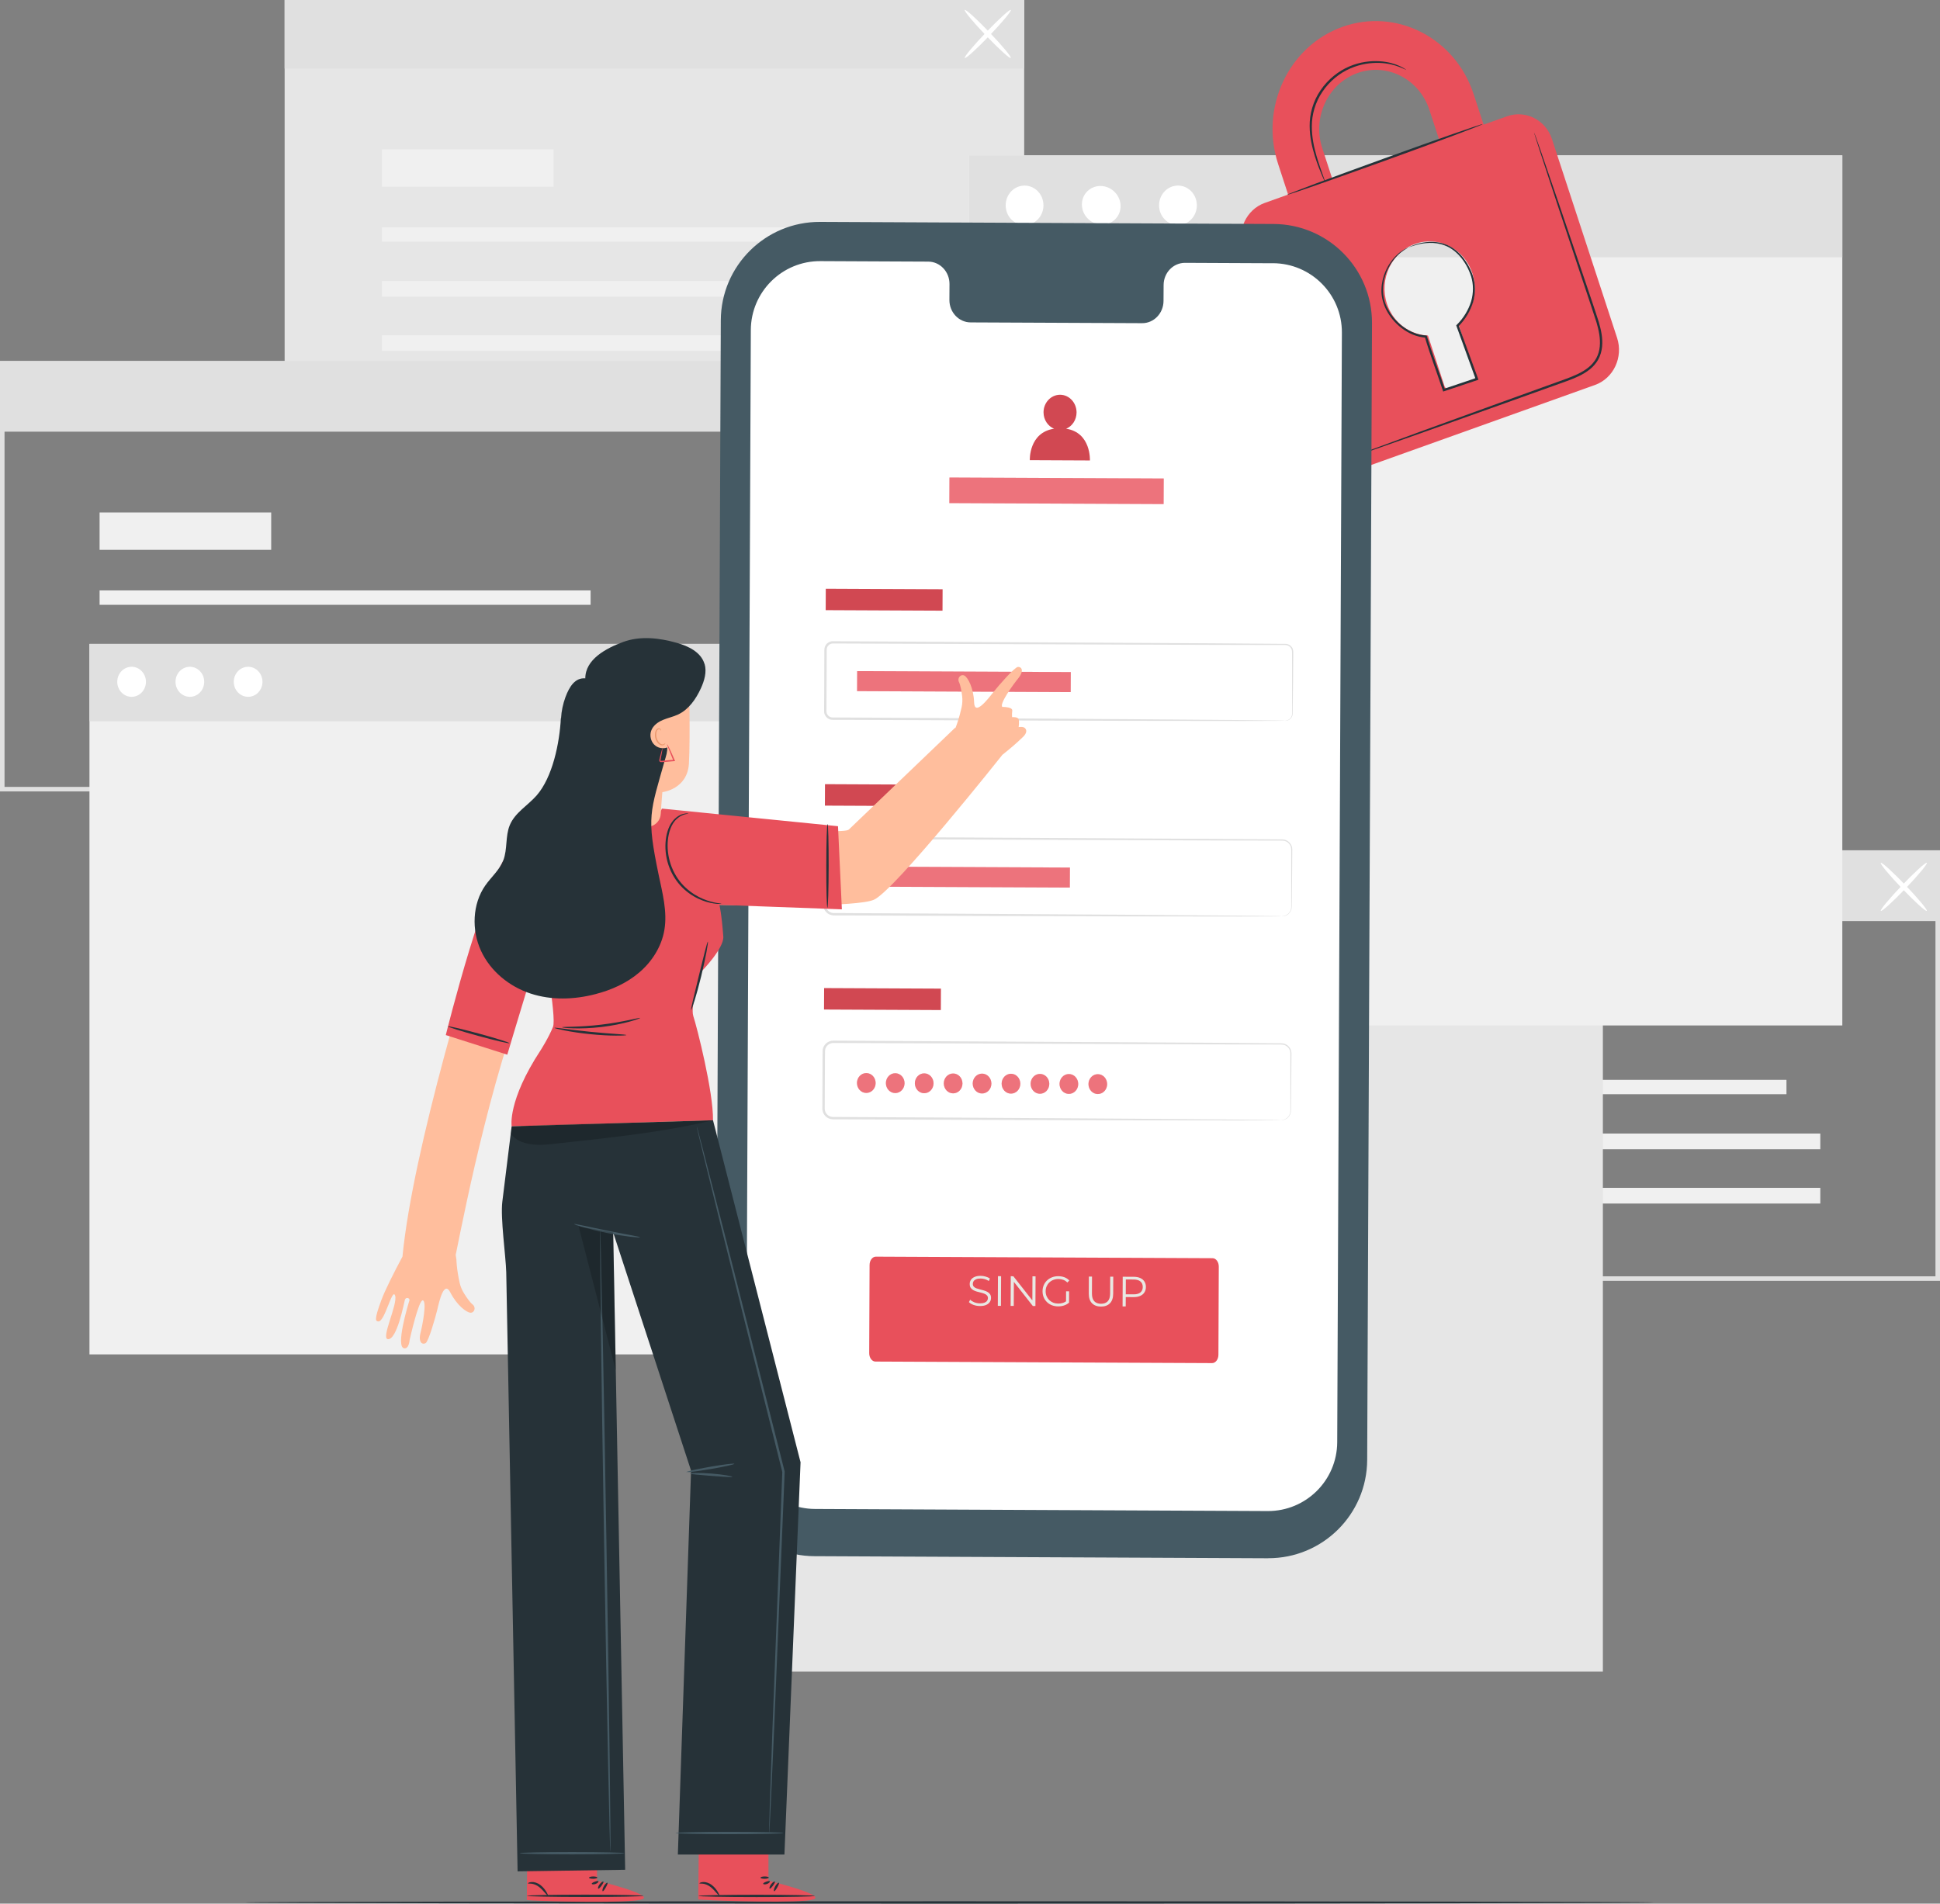 <svg width="538" height="528" viewBox="0 0 538 528" fill="none" xmlns="http://www.w3.org/2000/svg">
<rect x="0" y="0" width="538" height="528" fill="#808080" stroke="none"/>
<g clip-path="url(#clip0_102_147)">
<path d="M538 355.261H331.646V235.833H538V355.261ZM332.905 354.002H536.741V237.093H332.905V354.002Z" fill="#E0E0E0"/>
<path d="M495.422 299.507H359.25V303.499H495.422V299.507Z" fill="#F0F0F0"/>
<path d="M504.804 314.403H359.25V318.759H504.804V314.403Z" fill="#F0F0F0"/>
<path d="M504.804 329.462H359.25V333.818H504.804V329.462Z" fill="#F0F0F0"/>
<path d="M406.84 277.901H359.25V288.263H406.84V277.901Z" fill="#F0F0F0"/>
<path d="M537.37 236.463H332.275V255.476H537.37V236.463Z" fill="#E0E0E0"/>
<path d="M521.59 252.643C521.326 252.391 523.971 249.205 527.497 245.529C531.023 241.852 534.083 239.069 534.348 239.321C534.612 239.573 531.967 242.759 528.441 246.435C524.915 250.112 521.855 252.895 521.59 252.643Z" fill="white"/>
<path d="M534.335 252.643C534.07 252.895 531.01 250.112 527.484 246.435C523.958 242.759 521.313 239.573 521.578 239.321C521.842 239.069 524.902 241.852 528.429 245.529C531.955 249.205 534.599 252.391 534.335 252.643Z" fill="white"/>
<path d="M284.03 0H78.935V118.169H284.03V0Z" fill="#E6E6E6"/>
<path d="M242.094 63.044H105.922V67.036H242.094V63.044Z" fill="#F0F0F0"/>
<path d="M251.476 77.927H105.922V82.284H251.476V77.927Z" fill="#F0F0F0"/>
<path d="M251.476 92.986H105.922V97.343H251.476V92.986Z" fill="#F0F0F0"/>
<path d="M153.512 41.425H105.922V51.788H153.512V41.425Z" fill="#F0F0F0"/>
<path d="M284.03 0H78.935V19.013H284.03V0Z" fill="#E0E0E0"/>
<path d="M267.557 16.079C267.293 15.827 269.937 12.642 273.464 8.965C276.99 5.288 280.05 2.506 280.314 2.758C280.579 3.009 277.934 6.195 274.408 9.872C270.882 13.548 267.822 16.331 267.557 16.079Z" fill="white"/>
<path d="M280.302 16.079C280.037 16.331 276.977 13.548 273.451 9.872C269.925 6.195 267.28 3.009 267.545 2.758C267.809 2.506 270.869 5.288 274.395 8.965C277.922 12.642 280.566 15.827 280.302 16.079Z" fill="white"/>
<path d="M206.354 219.515H0V100.088H206.354V219.515ZM1.259 218.256H205.095V101.347H1.259V218.256Z" fill="#E0E0E0"/>
<path d="M163.789 163.761H27.617V167.753H163.789V163.761Z" fill="#F0F0F0"/>
<path d="M173.171 178.644H27.617V183.001H173.171V178.644Z" fill="#F0F0F0"/>
<path d="M173.171 193.703H27.617V198.06H173.171V193.703Z" fill="#F0F0F0"/>
<path d="M75.207 142.142H27.617V152.505H75.207V142.142Z" fill="#F0F0F0"/>
<path d="M205.725 100.717H0.63V119.73H205.725V100.717Z" fill="#E0E0E0"/>
<path d="M444.507 246.876H202.337V463.646H444.507V246.876Z" fill="#E6E6E6"/>
<path d="M214.515 178.594H24.809V375.659H214.515V178.594Z" fill="#F0F0F0"/>
<path d="M214.515 178.594H24.809V200.062H214.515V178.594Z" fill="#E0E0E0"/>
<path d="M40.475 189.107C40.475 191.412 38.686 193.275 36.495 193.275C34.304 193.275 32.516 191.412 32.516 189.107C32.516 186.803 34.304 184.94 36.495 184.94C38.686 184.94 40.475 186.803 40.475 189.107Z" fill="white"/>
<path d="M56.632 189.107C56.632 191.412 54.844 193.275 52.652 193.275C50.461 193.275 48.673 191.412 48.673 189.107C48.673 186.803 50.461 184.94 52.652 184.94C54.844 184.94 56.632 186.803 56.632 189.107Z" fill="white"/>
<path d="M72.789 189.107C72.789 191.412 71.001 193.275 68.81 193.275C66.618 193.275 64.83 191.412 64.83 189.107C64.83 186.803 66.618 184.94 68.81 184.94C71.001 184.94 72.789 186.803 72.789 189.107Z" fill="white"/>
<path d="M510.912 43.1H268.742V284.423H510.912V43.1Z" fill="#F0F0F0"/>
<path d="M510.912 43.1H268.742V71.367H510.912V43.1Z" fill="#E0E0E0"/>
<path d="M289.37 56.95C289.37 59.972 287.028 62.427 284.131 62.427C281.235 62.427 278.893 59.972 278.893 56.95C278.893 53.928 281.235 51.473 284.131 51.473C287.028 51.473 289.37 53.928 289.37 56.95Z" fill="white"/>
<path d="M309.103 53.236C311.244 55.376 311.32 58.776 309.267 60.816C307.214 62.868 303.827 62.792 301.686 60.652C299.545 58.511 299.47 55.112 301.522 53.072C303.575 51.032 306.963 51.095 309.103 53.236Z" fill="white"/>
<path d="M331.91 56.95C331.91 59.972 329.568 62.427 326.671 62.427C323.775 62.427 321.433 59.972 321.433 56.95C321.433 53.928 323.775 51.473 326.671 51.473C329.568 51.473 331.91 53.928 331.91 56.95Z" fill="white"/>
<path d="M458.599 527.673C458.599 527.849 371.151 528 263.301 528C155.452 528 67.991 527.849 67.991 527.673C67.991 527.496 155.414 527.345 263.301 527.345C371.188 527.345 458.599 527.496 458.599 527.673Z" fill="#263238"/>
<path d="M417.922 32.259L411.436 34.576L408.666 26.102C403.553 10.476 387.219 2.115 372.271 7.454C357.323 12.805 349.326 29.866 354.452 45.492L357.222 53.966L350.711 56.295C345.649 58.109 342.904 63.938 344.641 69.239L362.7 124.376C364.463 129.753 370.055 132.623 375.117 130.81L442.328 106.774C447.466 104.935 450.211 99.08 448.448 93.704L430.389 38.567C428.652 33.266 423.06 30.421 417.922 32.259ZM366.692 41.11C363.884 32.548 368.266 23.193 376.465 20.259C384.65 17.326 393.604 21.921 396.4 30.483L399.171 38.957L369.463 49.584L366.692 41.11ZM404.485 90.027L409.094 104.104C409.283 104.696 408.943 105.313 408.376 105.514L401.928 107.819C401.437 107.995 400.808 107.731 400.606 107.139L395.997 93.062C390.997 92.848 386.363 89.536 384.625 84.248C382.396 77.436 385.885 69.995 392.42 67.653C398.956 65.311 406.072 68.962 408.301 75.774C410.039 81.075 408.301 86.653 404.485 90.027Z" fill="#E8505B"/>
<path d="M411.147 34.437C411.21 34.614 399.12 39.134 384.147 44.548C369.173 49.962 356.983 54.205 356.92 54.042C356.857 53.865 368.947 49.345 383.92 43.931C398.894 38.517 411.084 34.273 411.134 34.437H411.147Z" fill="#263238"/>
<path d="M425.427 36.754C425.427 36.754 425.49 36.867 425.579 37.081C425.679 37.333 425.793 37.66 425.944 38.063C426.271 38.983 426.712 40.254 427.291 41.879C428.45 45.253 430.1 50.05 432.127 55.956C434.155 61.924 436.547 69 439.217 76.857C440.527 80.798 441.975 84.903 443.348 89.234C443.99 91.412 444.519 93.729 444.292 96.147C444.179 97.343 443.852 98.539 443.272 99.634C442.68 100.717 441.849 101.662 440.892 102.442C438.953 103.991 436.686 104.898 434.495 105.703C432.291 106.497 430.125 107.265 427.997 108.033C423.74 109.556 419.635 111.029 415.718 112.427C407.898 115.21 400.858 117.715 394.926 119.831C389.033 121.908 384.247 123.583 380.885 124.766C379.26 125.321 377.976 125.761 377.056 126.076C376.641 126.214 376.313 126.315 376.062 126.403C375.835 126.479 375.722 126.504 375.709 126.491C375.709 126.491 375.81 126.429 376.036 126.34C376.288 126.24 376.616 126.114 377.019 125.95C377.925 125.61 379.197 125.132 380.809 124.527C384.159 123.293 388.919 121.543 394.775 119.39C400.694 117.237 407.721 114.694 415.529 111.86C419.433 110.45 423.539 108.965 427.795 107.428C429.923 106.66 432.089 105.88 434.281 105.086C436.447 104.281 438.663 103.387 440.489 101.926C441.396 101.196 442.164 100.314 442.706 99.32C443.247 98.312 443.549 97.204 443.65 96.084C443.864 93.817 443.36 91.564 442.743 89.423C441.383 85.142 439.948 80.999 438.651 77.058C436.031 69.189 433.676 62.087 431.699 56.107C429.76 50.176 428.173 45.354 427.065 41.967C426.548 40.33 426.133 39.033 425.83 38.114C425.705 37.698 425.604 37.371 425.528 37.106C425.465 36.88 425.44 36.754 425.44 36.754H425.427Z" fill="#263238"/>
<path d="M389.965 19.39C389.965 19.39 389.298 19.05 388.063 18.559C386.817 18.081 384.94 17.527 382.56 17.451C380.193 17.363 377.321 17.729 374.45 18.988C371.591 20.221 368.77 22.425 366.755 25.422C364.703 28.406 363.796 31.856 363.796 34.978C363.771 38.126 364.438 40.922 365.081 43.213C365.748 45.517 366.428 47.33 366.869 48.602C367.322 49.874 367.561 50.566 367.524 50.592C367.486 50.604 367.158 49.937 366.63 48.69C366.113 47.444 365.358 45.643 364.64 43.339C363.935 41.035 363.204 38.202 363.192 34.966C363.154 31.742 364.086 28.129 366.214 25.044C368.304 21.947 371.239 19.68 374.211 18.421C377.195 17.149 380.167 16.834 382.585 16.986C385.028 17.124 386.93 17.766 388.164 18.32C388.769 18.622 389.235 18.862 389.537 19.063C389.839 19.252 389.99 19.365 389.978 19.39H389.965Z" fill="#263238"/>
<path d="M390.544 68.66C390.544 68.66 390.758 68.534 391.187 68.345C391.615 68.144 392.257 67.892 393.126 67.64C393.982 67.376 395.091 67.174 396.4 67.099C397.697 67.036 399.234 67.174 400.821 67.753C404.032 68.887 407.004 72.173 408.465 76.529C409.17 78.733 409.233 81.289 408.528 83.757C407.772 86.212 406.399 88.579 404.41 90.569L404.498 90.229C406.173 94.812 407.986 99.811 409.888 105.011L410.001 105.326L409.686 105.426C408.78 105.729 407.797 106.056 406.802 106.396C404.687 107.101 402.584 107.806 400.531 108.499L400.216 108.599L400.115 108.285C398.39 103.059 396.501 98.149 395.128 93.439L395.405 93.653C392.824 93.477 390.507 92.394 388.668 90.984C386.817 89.561 385.394 87.799 384.437 85.935C383.492 84.072 383.026 82.095 383.102 80.269C383.152 78.443 383.568 76.794 384.16 75.409C385.331 72.601 387.081 70.838 388.378 69.869C389.701 68.899 390.557 68.647 390.557 68.647C390.582 68.698 389.764 69.025 388.492 70.02C387.257 71.014 385.583 72.777 384.487 75.535C383.391 78.229 382.913 82.095 384.877 85.709C385.822 87.496 387.207 89.184 388.995 90.543C390.784 91.891 393 92.898 395.431 93.049H395.645L395.708 93.263C397.093 97.935 398.994 102.833 400.732 108.083L400.317 107.882C402.37 107.189 404.46 106.497 406.576 105.779C407.558 105.452 408.54 105.124 409.46 104.809L409.258 105.225C407.369 100.025 405.568 95.026 403.906 90.43L403.843 90.241L403.994 90.09C405.883 88.227 407.256 85.922 407.974 83.581C408.666 81.213 408.616 78.783 407.974 76.668C406.601 72.437 403.767 69.227 400.695 68.093C399.183 67.502 397.697 67.338 396.425 67.376C395.154 67.426 394.058 67.577 393.202 67.816C391.476 68.257 390.595 68.685 390.57 68.635L390.544 68.66Z" fill="#263238"/>
<path d="M351.618 432.206L225.836 431.627C210.711 431.564 198.496 419.237 198.559 404.115L199.894 88.831C199.957 73.696 212.286 61.483 227.423 61.546L353.205 62.125C368.33 62.201 380.545 74.515 380.482 89.637L379.147 404.921C379.084 420.056 366.755 432.269 351.618 432.193V432.206Z" fill="#455A64"/>
<path d="M353.029 73.017L328.636 72.903C325.361 72.891 322.704 75.648 322.692 79.06L322.666 83.48C322.654 86.892 319.984 89.662 316.722 89.637L269.183 89.423C265.908 89.41 263.276 86.628 263.289 83.203L263.314 78.783C263.327 75.371 260.695 72.576 257.42 72.563L248.844 72.525L227.499 72.425C216.895 72.374 208.269 80.936 208.218 91.526L206.921 399.268C206.871 409.857 215.422 418.482 226.025 418.532L351.556 419.111C362.159 419.162 370.786 410.612 370.836 400.01L372.133 92.269C372.184 81.679 363.633 73.054 353.029 73.004V73.017Z" fill="white"/>
<path d="M336.129 378.076L242.787 377.648C241.817 377.648 241.036 376.591 241.049 375.294L241.15 350.879C241.15 349.582 241.943 348.537 242.913 348.55L336.255 348.978C337.224 348.978 338.005 350.036 337.993 351.333L337.892 375.747C337.892 377.044 337.098 378.089 336.129 378.076Z" fill="#E8505B"/>
<path d="M271.753 362.243C271.141 362.241 270.554 362.14 269.99 361.941C269.435 361.735 269.005 361.474 268.701 361.16L269.045 360.491C269.333 360.774 269.72 361.015 270.205 361.213C270.698 361.404 271.215 361.5 271.756 361.503C272.273 361.505 272.693 361.444 273.015 361.32C273.345 361.188 273.585 361.013 273.735 360.794C273.892 360.576 273.972 360.333 273.973 360.066C273.974 359.745 273.882 359.486 273.694 359.289C273.515 359.092 273.277 358.938 272.979 358.827C272.682 358.708 272.353 358.605 271.993 358.517C271.633 358.429 271.273 358.338 270.912 358.242C270.552 358.138 270.22 358.004 269.915 357.838C269.618 357.672 269.376 357.455 269.189 357.188C269.01 356.912 268.921 356.555 268.923 356.116C268.925 355.709 269.033 355.337 269.246 355.001C269.467 354.657 269.801 354.384 270.249 354.182C270.697 353.973 271.269 353.87 271.967 353.873C272.429 353.875 272.888 353.944 273.342 354.079C273.796 354.206 274.187 354.385 274.515 354.613L274.218 355.306C273.866 355.069 273.491 354.895 273.092 354.783C272.7 354.672 272.32 354.615 271.952 354.613C271.458 354.611 271.05 354.676 270.728 354.808C270.406 354.94 270.166 355.119 270.009 355.345C269.859 355.564 269.783 355.815 269.782 356.097C269.78 356.418 269.869 356.677 270.049 356.874C270.236 357.071 270.478 357.225 270.776 357.336C271.081 357.447 271.413 357.547 271.774 357.634C272.134 357.722 272.49 357.818 272.842 357.921C273.202 358.025 273.531 358.16 273.828 358.326C274.133 358.484 274.375 358.697 274.554 358.964C274.741 359.231 274.833 359.58 274.832 360.012C274.83 360.411 274.718 360.783 274.497 361.127C274.276 361.463 273.938 361.736 273.482 361.945C273.035 362.147 272.458 362.247 271.753 362.243ZM276.717 362.195L276.755 353.965L277.625 353.969L277.587 362.199L276.717 362.195ZM280.265 362.211L280.303 353.981L281.02 353.984L286.666 361.159L286.29 361.157L286.322 354.008L287.181 354.012L287.143 362.243L286.426 362.239L280.792 355.065L281.168 355.067L281.135 362.215L280.265 362.211ZM293.439 362.342C292.812 362.339 292.232 362.234 291.7 362.028C291.176 361.814 290.719 361.518 290.329 361.14C289.946 360.762 289.646 360.318 289.429 359.807C289.22 359.297 289.117 358.74 289.119 358.136C289.122 357.533 289.23 356.977 289.444 356.468C289.666 355.96 289.974 355.518 290.367 355.144C290.761 354.769 291.221 354.481 291.747 354.28C292.281 354.071 292.862 353.968 293.489 353.97C294.116 353.973 294.687 354.074 295.204 354.272C295.728 354.471 296.174 354.77 296.54 355.172L295.997 355.722C295.653 355.376 295.274 355.127 294.86 354.976C294.445 354.825 293.998 354.749 293.52 354.747C293.011 354.744 292.54 354.828 292.108 354.999C291.684 355.162 291.311 355.399 290.988 355.711C290.673 356.015 290.425 356.375 290.242 356.789C290.068 357.196 289.98 357.646 289.978 358.14C289.975 358.626 290.06 359.077 290.23 359.494C290.409 359.91 290.654 360.275 290.966 360.59C291.286 360.897 291.657 361.138 292.08 361.313C292.51 361.479 292.976 361.564 293.478 361.566C293.948 361.568 294.391 361.499 294.807 361.36C295.231 361.221 295.62 360.984 295.974 360.648L296.465 361.309C296.072 361.652 295.612 361.913 295.086 362.09C294.56 362.261 294.011 362.344 293.439 362.342ZM295.631 361.199L295.645 358.166L296.48 358.17L296.465 361.309L295.631 361.199ZM305.316 362.396C304.265 362.391 303.44 362.085 302.839 361.479C302.238 360.873 301.94 359.978 301.946 358.794L301.967 354.079L302.837 354.083L302.816 358.763C302.812 359.735 303.028 360.453 303.465 360.917C303.902 361.382 304.52 361.616 305.319 361.62C306.127 361.623 306.751 361.395 307.192 360.934C307.633 360.474 307.856 359.758 307.86 358.786L307.881 354.106L308.728 354.11L308.706 358.825C308.701 360.008 308.395 360.901 307.789 361.501C307.19 362.102 306.366 362.4 305.316 362.396ZM311.312 362.352L311.35 354.122L314.43 354.136C315.128 354.139 315.727 354.256 316.227 354.485C316.728 354.707 317.111 355.03 317.375 355.454C317.648 355.871 317.783 356.377 317.78 356.973C317.777 357.553 317.638 358.054 317.361 358.476C317.093 358.89 316.708 359.21 316.205 359.435C315.702 359.66 315.102 359.771 314.404 359.768L311.806 359.756L312.196 359.346L312.182 362.356L311.312 362.352ZM312.196 359.417L311.81 358.992L314.384 359.003C315.207 359.007 315.831 358.834 316.256 358.483C316.689 358.124 316.907 357.62 316.91 356.969C316.913 356.311 316.7 355.8 316.27 355.438C315.848 355.075 315.226 354.892 314.403 354.888L311.828 354.877L312.218 354.467L312.196 359.417Z" fill="#E8E8E3"/>
<path d="M261.399 163.435L229.009 163.288L228.982 169.231L261.372 169.378L261.399 163.435Z" fill="#E8505B"/>
<path opacity="0.1" d="M261.399 163.435L229.009 163.288L228.982 169.231L261.372 169.378L261.399 163.435Z" fill="black"/>
<path d="M356.354 199.911C356.354 199.911 356.618 199.923 357.097 199.734C357.537 199.558 358.243 199.029 358.318 198.035C358.318 196.033 358.318 193.111 358.306 189.359C358.306 187.471 358.306 185.38 358.306 183.089C358.306 182.51 358.306 181.93 358.306 181.326C358.318 180.709 358.318 180.142 357.953 179.677C357.626 179.211 357.059 178.909 356.467 178.909C355.825 178.909 355.157 178.909 354.49 178.909C349.138 178.909 343.03 178.883 336.305 178.871C309.33 178.77 272.092 178.632 230.974 178.48C230.433 178.48 229.904 178.745 229.589 179.186C229.236 179.626 229.249 180.155 229.262 180.835C229.262 182.107 229.262 183.391 229.249 184.65C229.249 187.194 229.224 189.712 229.211 192.217C229.211 193.464 229.211 194.723 229.199 195.957C229.224 196.549 229.136 197.267 229.249 197.732C229.375 198.236 229.753 198.664 230.231 198.866C230.483 198.966 230.71 199.004 231.012 199.004H231.931L233.77 199.017C234.992 199.017 236.213 199.017 237.422 199.029C247.119 199.08 256.476 199.13 265.392 199.18C283.212 199.294 299.255 199.382 312.743 199.47C326.205 199.571 337.111 199.659 344.667 199.722C348.42 199.76 351.341 199.797 353.344 199.823C354.313 199.835 355.069 199.86 355.598 199.86C356.102 199.873 356.366 199.898 356.366 199.898C356.366 199.898 356.102 199.923 355.598 199.923C355.069 199.923 354.313 199.936 353.344 199.948C351.329 199.948 348.42 199.948 344.667 199.974C337.111 199.974 326.205 199.948 312.743 199.936C299.255 199.898 283.212 199.848 265.392 199.785C256.476 199.747 247.119 199.709 237.422 199.671C236.213 199.671 234.992 199.671 233.77 199.659H231.931H231.012C230.697 199.659 230.307 199.621 229.979 199.47C229.325 199.193 228.796 198.601 228.619 197.909C228.519 197.556 228.544 197.191 228.544 196.901V195.97C228.544 194.723 228.556 193.477 228.569 192.23C228.569 189.724 228.594 187.206 228.594 184.663C228.594 183.391 228.594 182.119 228.607 180.848C228.607 180.52 228.594 180.231 228.645 179.84C228.695 179.475 228.846 179.123 229.06 178.82C229.488 178.216 230.231 177.838 230.974 177.851C272.092 178.078 309.33 178.279 336.305 178.43C343.042 178.48 349.138 178.518 354.502 178.569C355.17 178.569 355.825 178.569 356.48 178.581C357.185 178.581 357.852 178.946 358.243 179.5C358.671 180.042 358.671 180.785 358.646 181.351C358.646 181.943 358.646 182.535 358.633 183.101C358.608 185.393 358.595 187.483 358.583 189.372C358.532 193.124 358.494 196.045 358.482 198.06C358.369 199.105 357.613 199.646 357.16 199.81C356.668 199.986 356.391 199.923 356.391 199.923L356.354 199.911Z" fill="#E0E0E0"/>
<path d="M296.946 186.411L237.708 186.142L237.683 191.695L296.921 191.964L296.946 186.411Z" fill="#E8505B"/>
<path opacity="0.2" d="M296.946 186.411L237.708 186.142L237.683 191.695L296.921 191.964L296.946 186.411Z" fill="white"/>
<path d="M261.178 217.651L228.788 217.504L228.761 223.447L261.151 223.594L261.178 217.651Z" fill="#E8505B"/>
<path opacity="0.1" d="M261.178 217.651L228.788 217.504L228.761 223.447L261.151 223.594L261.178 217.651Z" fill="black"/>
<path d="M355.522 254.129C355.522 254.129 355.786 254.129 356.265 253.99C356.718 253.839 357.461 253.461 357.864 252.567C358.078 252.127 358.104 251.585 358.078 250.968C358.078 250.351 358.078 249.684 358.078 248.966C358.078 247.518 358.078 245.843 358.078 243.98C358.078 242.104 358.078 240.014 358.078 237.735V235.985C358.104 235.38 358.028 234.826 357.713 234.323C357.411 233.831 356.92 233.441 356.34 233.265C355.774 233.089 355.106 233.189 354.439 233.152C349.099 233.152 343.029 233.126 336.304 233.114C309.418 233.013 272.318 232.875 231.339 232.723C230.206 232.698 229.148 233.63 229.034 234.751C228.997 235.947 229.009 237.269 228.997 238.515C228.997 241.046 228.971 243.564 228.959 246.058C228.959 247.304 228.959 248.551 228.946 249.785C228.971 250.402 228.883 251.044 229.022 251.547C229.16 252.064 229.5 252.529 229.941 252.844C230.407 253.159 230.898 253.272 231.503 253.247H233.329C234.55 253.26 235.759 253.272 236.968 253.272C246.627 253.323 255.959 253.373 264.837 253.423C282.594 253.537 298.587 253.625 312.024 253.713C325.436 253.814 336.304 253.902 343.835 253.965C347.575 254.015 350.485 254.04 352.487 254.066C353.457 254.091 354.2 254.103 354.741 254.103C355.245 254.116 355.509 254.141 355.509 254.141C355.509 254.141 355.245 254.166 354.741 254.166C354.212 254.166 353.469 254.179 352.487 254.191C350.485 254.191 347.575 254.191 343.835 254.217C336.304 254.217 325.436 254.191 312.024 254.179C298.587 254.141 282.594 254.091 264.837 254.028C255.959 253.99 246.627 253.952 236.968 253.914C235.759 253.914 234.55 253.914 233.329 253.902H231.503C230.886 253.927 230.13 253.776 229.576 253.386C229.009 252.995 228.581 252.404 228.392 251.736C228.203 251.031 228.317 250.414 228.291 249.81C228.291 248.576 228.291 247.329 228.304 246.083C228.304 243.59 228.329 241.071 228.329 238.541C228.342 237.256 228.329 236.048 228.367 234.7C228.505 233.252 229.853 232.056 231.326 232.094C272.305 232.321 309.405 232.522 336.292 232.673C343.004 232.723 349.074 232.761 354.414 232.812C355.069 232.849 355.736 232.736 356.416 232.95C357.071 233.152 357.625 233.605 357.965 234.171C358.33 234.725 358.406 235.431 358.368 236.01C358.368 236.602 358.368 237.193 358.355 237.76C358.33 240.039 358.318 242.129 358.305 244.005C358.28 245.881 358.267 247.543 358.255 248.991C358.255 249.709 358.242 250.376 358.229 250.993C358.229 251.598 358.204 252.189 357.965 252.643C357.524 253.574 356.743 253.952 356.265 254.078C355.761 254.204 355.497 254.154 355.497 254.154L355.522 254.129Z" fill="#E0E0E0"/>
<path d="M260.934 274.209L228.544 274.062L228.517 280.005L260.907 280.152L260.934 274.209Z" fill="#E8505B"/>
<path opacity="0.1" d="M260.934 274.209L228.544 274.062L228.517 280.005L260.907 280.152L260.934 274.209Z" fill="black"/>
<path d="M355.283 310.688C355.283 310.688 355.547 310.688 356.026 310.55C356.479 310.399 357.222 310.021 357.625 309.127C357.839 308.686 357.864 308.145 357.839 307.528C357.839 306.911 357.839 306.244 357.839 305.526C357.839 304.078 357.839 302.403 357.839 300.54C357.839 298.664 357.839 296.573 357.839 294.294C357.839 293.728 357.839 293.136 357.839 292.544C357.864 291.94 357.789 291.386 357.474 290.882C357.172 290.391 356.681 290.001 356.101 289.825C355.535 289.648 354.867 289.749 354.2 289.711C348.86 289.711 342.79 289.686 336.078 289.673C309.191 289.573 272.091 289.434 231.112 289.283C229.979 289.258 228.921 290.177 228.808 291.31C228.77 292.507 228.783 293.829 228.77 295.075C228.77 297.606 228.745 300.124 228.732 302.617C228.732 303.864 228.732 305.11 228.72 306.344C228.745 306.961 228.657 307.603 228.795 308.107C228.934 308.623 229.274 309.089 229.715 309.404C230.181 309.719 230.672 309.832 231.276 309.807H233.102C234.324 309.819 235.533 309.832 236.742 309.832C246.401 309.882 255.732 309.933 264.611 309.983C282.367 310.096 298.361 310.185 311.798 310.273C325.21 310.373 336.078 310.462 343.609 310.525C347.349 310.575 350.258 310.6 352.26 310.625C353.23 310.638 353.986 310.663 354.515 310.663C355.018 310.676 355.283 310.701 355.283 310.701C355.283 310.701 355.018 310.726 354.515 310.726C353.986 310.726 353.243 310.726 352.26 310.751C350.258 310.751 347.349 310.751 343.609 310.776C336.078 310.776 325.21 310.751 311.798 310.739C298.361 310.701 282.367 310.65 264.611 310.587C255.732 310.55 246.401 310.512 236.742 310.474C235.533 310.474 234.324 310.474 233.102 310.462H231.276C230.659 310.487 229.903 310.336 229.349 309.945C228.783 309.555 228.354 308.963 228.166 308.296C227.977 307.591 228.09 306.974 228.065 306.357C228.065 305.123 228.065 303.876 228.077 302.63C228.077 300.137 228.103 297.619 228.103 295.088C228.115 293.803 228.103 292.595 228.14 291.247C228.279 289.799 229.626 288.603 231.1 288.641C272.079 288.868 309.178 289.069 336.065 289.22C342.778 289.271 348.848 289.308 354.187 289.359C354.842 289.396 355.509 289.283 356.189 289.497C356.844 289.699 357.398 290.152 357.738 290.719C358.104 291.273 358.179 291.978 358.141 292.557C358.141 293.149 358.141 293.74 358.129 294.307C358.104 296.586 358.091 298.676 358.078 300.552C358.053 302.428 358.041 304.09 358.028 305.538C358.028 306.256 358.015 306.923 358.003 307.54C358.003 308.145 357.978 308.737 357.738 309.19C357.298 310.122 356.517 310.499 356.038 310.625C355.535 310.751 355.27 310.701 355.27 310.701L355.283 310.688Z" fill="#E0E0E0"/>
<path d="M296.712 240.627L237.474 240.358L237.448 245.911L296.687 246.18L296.712 240.627Z" fill="#E8505B"/>
<path opacity="0.2" d="M296.712 240.627L237.474 240.358L237.448 245.911L296.687 246.18L296.712 240.627Z" fill="white"/>
<path d="M242.837 300.401C242.837 301.925 241.666 303.159 240.23 303.146C238.794 303.146 237.648 301.9 237.648 300.376C237.648 298.853 238.82 297.619 240.255 297.631C241.691 297.631 242.837 298.878 242.837 300.401Z" fill="#E8505B"/>
<path d="M250.858 300.439C250.858 301.963 249.687 303.197 248.252 303.184C246.816 303.171 245.67 301.937 245.67 300.414C245.67 298.89 246.841 297.656 248.277 297.669C249.712 297.669 250.858 298.916 250.858 300.439Z" fill="#E8505B"/>
<path d="M258.894 300.477C258.894 302 257.722 303.234 256.287 303.222C254.851 303.222 253.705 301.975 253.705 300.452C253.705 298.928 254.876 297.694 256.312 297.707C257.748 297.707 258.894 298.953 258.894 300.477Z" fill="#E8505B"/>
<path d="M266.915 300.515C266.915 302.038 265.744 303.272 264.308 303.259C262.873 303.259 261.727 302.013 261.727 300.489C261.727 298.966 262.898 297.732 264.333 297.744C265.769 297.744 266.915 298.991 266.915 300.515Z" fill="#E8505B"/>
<path d="M274.937 300.552C274.937 302.076 273.766 303.31 272.331 303.297C270.895 303.297 269.749 302.051 269.749 300.527C269.749 299.004 270.92 297.77 272.356 297.782C273.791 297.782 274.937 299.029 274.937 300.552Z" fill="#E8505B"/>
<path d="M282.959 300.59C282.959 302.114 281.788 303.348 280.352 303.335C278.916 303.335 277.771 302.089 277.771 300.565C277.771 299.042 278.942 297.808 280.377 297.82C281.813 297.82 282.959 299.067 282.959 300.59Z" fill="#E8505B"/>
<path d="M290.994 300.628C290.994 302.151 289.823 303.385 288.387 303.373C286.952 303.373 285.806 302.126 285.806 300.603C285.806 299.079 286.977 297.845 288.412 297.858C289.848 297.858 290.994 299.104 290.994 300.628Z" fill="#E8505B"/>
<path d="M299.016 300.666C299.016 302.189 297.844 303.423 296.409 303.411C294.973 303.411 293.827 302.164 293.827 300.64C293.827 299.117 294.998 297.883 296.434 297.896C297.87 297.896 299.016 299.142 299.016 300.666Z" fill="#E8505B"/>
<path d="M307.038 300.704C307.038 302.227 305.867 303.461 304.431 303.448C302.996 303.448 301.85 302.202 301.85 300.678C301.85 299.155 303.021 297.921 304.456 297.933C305.892 297.933 307.038 299.18 307.038 300.704Z" fill="#E8505B"/>
<g opacity="0.2">
<path d="M242.837 300.401C242.837 301.925 241.666 303.159 240.23 303.146C238.794 303.146 237.648 301.9 237.648 300.376C237.648 298.853 238.82 297.619 240.255 297.631C241.691 297.631 242.837 298.878 242.837 300.401Z" fill="white"/>
<path d="M250.858 300.439C250.858 301.963 249.687 303.197 248.252 303.184C246.816 303.171 245.67 301.937 245.67 300.414C245.67 298.89 246.841 297.656 248.277 297.669C249.712 297.669 250.858 298.916 250.858 300.439Z" fill="white"/>
<path d="M258.894 300.477C258.894 302 257.722 303.234 256.287 303.222C254.851 303.222 253.705 301.975 253.705 300.452C253.705 298.928 254.876 297.694 256.312 297.707C257.748 297.707 258.894 298.953 258.894 300.477Z" fill="white"/>
<path d="M266.915 300.515C266.915 302.038 265.744 303.272 264.308 303.259C262.873 303.259 261.727 302.013 261.727 300.489C261.727 298.966 262.898 297.732 264.333 297.744C265.769 297.744 266.915 298.991 266.915 300.515Z" fill="white"/>
<path d="M274.937 300.552C274.937 302.076 273.766 303.31 272.331 303.297C270.895 303.297 269.749 302.051 269.749 300.527C269.749 299.004 270.92 297.77 272.356 297.782C273.791 297.782 274.937 299.029 274.937 300.552Z" fill="white"/>
<path d="M282.959 300.59C282.959 302.114 281.788 303.348 280.352 303.335C278.916 303.335 277.771 302.089 277.771 300.565C277.771 299.042 278.942 297.808 280.377 297.82C281.813 297.82 282.959 299.067 282.959 300.59Z" fill="white"/>
<path d="M290.994 300.628C290.994 302.151 289.823 303.385 288.387 303.373C286.952 303.373 285.806 302.126 285.806 300.603C285.806 299.079 286.977 297.845 288.412 297.858C289.848 297.858 290.994 299.104 290.994 300.628Z" fill="white"/>
<path d="M299.016 300.666C299.016 302.189 297.844 303.423 296.409 303.411C294.973 303.411 293.827 302.164 293.827 300.64C293.827 299.117 294.998 297.883 296.434 297.896C297.87 297.896 299.016 299.142 299.016 300.666Z" fill="white"/>
<path d="M307.038 300.704C307.038 302.227 305.867 303.461 304.431 303.448C302.996 303.448 301.85 302.202 301.85 300.678C301.85 299.155 303.021 297.921 304.456 297.933C305.892 297.933 307.038 299.18 307.038 300.704Z" fill="white"/>
</g>
<path d="M295.641 118.924C297.341 118.219 298.537 116.469 298.55 114.404C298.55 111.709 296.522 109.506 293.991 109.493C291.46 109.493 289.407 111.659 289.394 114.353C289.394 116.431 290.603 118.194 292.316 118.911C285.264 119.969 285.591 127.637 285.591 127.637L302.252 127.713C302.252 127.713 302.63 119.969 295.641 118.911V118.924Z" fill="#E8505B"/>
<path opacity="0.1" d="M295.641 118.924C297.341 118.219 298.537 116.469 298.55 114.404C298.55 111.709 296.522 109.506 293.991 109.493C291.46 109.493 289.407 111.659 289.394 114.353C289.394 116.431 290.603 118.194 292.316 118.911C285.264 119.969 285.591 127.637 285.591 127.637L302.252 127.713C302.252 127.713 302.63 119.969 295.641 118.911V118.924Z" fill="black"/>
<path d="M322.728 132.714L263.301 132.444L263.269 139.545L322.696 139.815L322.728 132.714Z" fill="#E8505B"/>
<path opacity="0.2" d="M322.728 132.714L263.301 132.444L263.269 139.545L322.696 139.815L322.728 132.714Z" fill="white"/>
<path d="M165.564 521.642V510.863L146.258 510.738L146.095 527.005L147.291 527.094C152.618 527.433 174.392 527.937 177.956 526.829C181.935 525.595 165.551 521.629 165.551 521.629L165.564 521.642Z" fill="#E8505B"/>
<path d="M178.421 525.834C178.421 526.011 171.205 526.162 162.289 526.162C153.373 526.162 146.157 526.011 146.157 525.834C146.157 525.658 153.373 525.507 162.289 525.507C171.205 525.507 178.421 525.658 178.421 525.834Z" fill="#263238"/>
<path d="M165.904 523.832C165.74 523.744 165.879 523.178 166.294 522.624C166.71 522.057 167.214 521.767 167.34 521.893C167.466 522.019 167.201 522.498 166.823 523.014C166.445 523.53 166.068 523.921 165.904 523.845V523.832Z" fill="#263238"/>
<path d="M167.138 524.55C166.974 524.487 167.063 523.845 167.44 523.178C167.818 522.498 168.322 522.095 168.46 522.208C168.599 522.322 168.36 522.876 168.007 523.493C167.654 524.122 167.314 524.613 167.138 524.538V524.55Z" fill="#263238"/>
<path d="M151.976 525.784C151.901 525.834 151.611 525.557 151.195 525.079C150.78 524.613 150.226 523.946 149.508 523.379C148.79 522.825 147.997 522.536 147.417 522.473C146.825 522.397 146.448 522.473 146.41 522.385C146.372 522.309 146.737 522.045 147.43 522.007C148.11 521.956 149.08 522.221 149.898 522.863C150.717 523.493 151.233 524.261 151.561 524.802C151.888 525.356 152.039 525.734 151.964 525.784H151.976Z" fill="#263238"/>
<path d="M165.967 521.805C166.067 521.956 165.727 522.334 165.173 522.536C164.619 522.737 164.128 522.674 164.103 522.485C164.078 522.309 164.468 522.095 164.946 521.919C165.425 521.742 165.866 521.654 165.967 521.805Z" fill="#263238"/>
<path d="M165.652 520.773C165.665 520.949 165.161 521.113 164.506 521.113C163.852 521.113 163.335 520.987 163.348 520.798C163.348 520.622 163.877 520.458 164.494 520.458C165.111 520.458 165.64 520.584 165.652 520.773Z" fill="#263238"/>
<path d="M213.104 521.642V510.863L193.798 510.738L193.635 526.842L194.831 526.93C200.158 527.27 221.932 527.937 225.496 526.842C229.475 525.608 213.091 521.642 213.091 521.642H213.104Z" fill="#E8505B"/>
<path d="M225.961 525.86C225.961 526.036 218.745 526.187 209.829 526.187C200.913 526.187 193.697 526.036 193.697 525.86C193.697 525.683 200.913 525.532 209.829 525.532C218.745 525.532 225.961 525.683 225.961 525.86Z" fill="#263238"/>
<path d="M213.444 523.832C213.28 523.744 213.419 523.178 213.834 522.624C214.25 522.057 214.754 521.767 214.88 521.893C215.006 522.019 214.741 522.498 214.363 523.014C213.985 523.53 213.608 523.921 213.444 523.845V523.832Z" fill="#263238"/>
<path d="M214.678 524.55C214.514 524.487 214.603 523.845 214.98 523.178C215.358 522.498 215.862 522.095 216 522.208C216.139 522.322 215.9 522.876 215.547 523.493C215.194 524.122 214.842 524.613 214.678 524.538V524.55Z" fill="#263238"/>
<path d="M199.516 525.784C199.441 525.834 199.151 525.557 198.735 525.079C198.32 524.613 197.766 523.946 197.048 523.379C196.33 522.825 195.537 522.536 194.957 522.473C194.366 522.397 193.988 522.473 193.95 522.385C193.912 522.309 194.277 522.045 194.97 522.007C195.65 521.956 196.62 522.221 197.438 522.863C198.257 523.493 198.773 524.261 199.101 524.802C199.428 525.356 199.579 525.734 199.504 525.784H199.516Z" fill="#263238"/>
<path d="M213.508 521.805C213.596 521.956 213.268 522.334 212.714 522.536C212.16 522.737 211.669 522.674 211.644 522.485C211.619 522.309 212.009 522.095 212.487 521.919C212.966 521.742 213.407 521.654 213.508 521.805Z" fill="#263238"/>
<path d="M213.205 520.773C213.218 520.949 212.714 521.113 212.059 521.113C211.404 521.113 210.888 520.987 210.901 520.798C210.913 520.622 211.43 520.458 212.047 520.458C212.664 520.458 213.193 520.584 213.205 520.773Z" fill="#263238"/>
<path d="M284.231 201.95C283.728 201.434 282.493 201.673 282.493 201.673C282.493 201.673 282.707 200.2 282.493 199.495C282.267 198.778 280.68 198.916 280.68 198.916C280.68 198.916 280.579 198.236 280.718 197.128C280.756 196.851 280.604 196.65 280.353 196.498C279.597 196.045 277.985 196.07 277.985 196.07C277.015 195.378 280.944 189.876 282.405 188.113C283.841 186.375 283.602 184.978 282.304 184.978C281.423 184.978 276.826 190.266 275.429 192.041C274.031 193.817 270.265 198.752 270.139 194.811C270.013 190.87 268.427 187.886 267.444 187.382C266.449 186.879 265.392 188.062 265.933 189.158C266.374 190.039 266.651 191.752 266.815 193.036C266.941 194.094 266.903 195.176 266.664 196.221C266.009 199.168 265.303 201.094 264.963 201.913L264.863 201.862C264.863 201.862 237.371 228.216 235.394 230.092C233.606 231.779 197.891 228.09 190.738 227.334C188.786 227.12 185.89 226.717 183.371 226.831C180.273 226.969 179.719 227.41 176.609 227.448C167.101 227.574 159.167 228.505 153.273 229.5C146.145 230.709 140.289 235.783 138.086 242.67C130.87 265.209 114.523 318.558 111.614 348.525C109.322 352.831 106.753 357.868 105.721 360.701C103.693 366.215 104.184 366.392 104.864 366.518C106.69 366.858 108.793 356.961 109.574 359.353C110.355 361.746 105.607 371.151 107.534 371.428C110.053 371.793 112.055 361.393 112.282 360.524C112.509 359.681 113.78 359.97 113.529 360.738C113.163 361.846 109.625 373.594 112.08 373.972C113.44 374.186 113.592 371.693 113.592 371.693C113.592 371.693 116.098 360.461 117.256 360.675C118.427 360.889 117.181 367.538 116.601 369.754C116.035 371.945 116.841 373.103 118.012 372.549C118.818 372.171 120.745 365.447 121.273 363.244C121.79 361.04 123.125 354.984 124.9 358.497C126.676 362.01 129.371 364.05 130.479 364.1C131.587 364.138 132.053 362.614 131.096 361.846C130.315 361.229 129.346 359.807 128.666 358.699C128.099 357.792 127.683 356.797 127.457 355.752C126.575 351.723 126.575 349.381 126.575 349.381L126.374 348.084C129.195 334.121 137.317 293.136 149.004 266.959L153.815 276.856L155.905 284.184L143.085 315.838L197.753 315.12L189.605 283.718L199.503 250.981C210.22 251.22 237.749 251.623 242.371 249.545C248.139 246.964 277.985 209.354 277.985 209.354C280 207.755 282.053 206.017 283.564 204.519C283.564 204.519 285.339 203.084 284.244 201.95H284.231Z" fill="#FFBE9D"/>
<path d="M140.679 292.532C142.266 287.117 150.414 260.349 150.414 260.349C150.414 260.349 154.419 282.169 153.361 284.801C152.152 287.835 149.923 291.298 149.923 291.298C140.679 305.375 141.888 312.413 141.888 312.413L197.727 310.713C197.866 302.907 193.244 284.75 192.274 281.854C191.305 278.958 194.516 269.465 194.516 269.465C194.516 269.465 200.825 263.056 200.586 259.757C200.095 253.109 199.49 250.968 199.49 250.968L233.467 252.215L232.397 229.16L183.56 224.275C181.872 229.085 166.483 226.73 166.483 226.73C149.872 227.271 148.878 230.331 141.951 235.695C135.025 241.059 123.628 287.092 123.628 287.092L140.679 292.532Z" fill="#E8505B"/>
<path d="M173.699 287.092C173.699 287.18 172.578 287.256 170.752 287.243C168.939 287.243 166.42 287.117 163.662 286.84C160.904 286.563 158.411 286.173 156.635 285.82C154.847 285.468 153.764 285.178 153.776 285.09C153.789 285.002 154.91 285.128 156.711 285.367C158.512 285.594 160.98 285.909 163.725 286.186C166.471 286.463 168.964 286.651 170.765 286.777C172.566 286.903 173.687 286.991 173.687 287.092H173.699Z" fill="#263238"/>
<path d="M177.528 282.345C177.553 282.421 176.394 282.862 174.48 283.39C172.566 283.907 169.871 284.486 166.849 284.851C163.826 285.203 161.068 285.279 159.091 285.229C157.101 285.178 155.88 285.015 155.88 284.926C155.88 284.826 157.114 284.826 159.091 284.763C161.068 284.7 163.788 284.561 166.773 284.196C169.758 283.844 172.44 283.34 174.379 282.937C176.319 282.534 177.503 282.257 177.54 282.345H177.528Z" fill="#263238"/>
<path d="M196.304 261.167C196.392 261.18 196.254 262.275 195.926 264.013C195.599 265.75 195.095 268.143 194.453 270.774C193.811 273.406 193.156 275.76 192.64 277.447C192.123 279.147 191.745 280.167 191.657 280.155C191.569 280.129 191.783 279.059 192.186 277.334C192.665 275.37 193.206 273.116 193.811 270.623C194.428 268.13 194.982 265.889 195.473 263.924C195.914 262.212 196.216 261.154 196.304 261.18V261.167Z" fill="#263238"/>
<path d="M141.271 289.333C141.22 289.51 137.367 288.616 132.67 287.331C127.96 286.047 124.194 284.863 124.245 284.687C124.295 284.511 128.149 285.417 132.846 286.689C137.543 287.974 141.321 289.157 141.271 289.333Z" fill="#263238"/>
<path d="M200.095 250.678C200.095 250.678 199.579 250.767 198.647 250.678C197.727 250.578 196.367 250.364 194.806 249.759C193.244 249.168 191.456 248.198 189.794 246.712C188.131 245.239 186.645 243.199 185.701 240.807C184.744 238.415 184.416 235.922 184.567 233.706C184.719 231.489 185.298 229.487 186.293 228.09C187.275 226.667 188.572 225.987 189.479 225.748C189.932 225.622 190.31 225.597 190.549 225.609C190.801 225.609 190.927 225.647 190.927 225.66C190.927 225.723 190.411 225.697 189.554 225.987C188.723 226.289 187.539 226.994 186.671 228.354C184.958 231.049 184.479 235.972 186.305 240.568C187.225 242.872 188.623 244.824 190.197 246.259C191.771 247.707 193.471 248.702 194.97 249.331C197.992 250.59 200.108 250.54 200.082 250.691L200.095 250.678Z" fill="#263238"/>
<path d="M229.45 251.761C229.273 251.761 229.135 246.561 229.147 240.165C229.147 233.756 229.311 228.556 229.5 228.556C229.676 228.556 229.815 233.756 229.802 240.165C229.79 246.574 229.638 251.761 229.45 251.761Z" fill="#263238"/>
<path d="M183.258 225.698C183.397 222.89 183.686 219.717 183.686 219.717C183.686 219.717 190.638 218.949 191.053 211.772C191.469 204.595 191.053 188.037 191.053 188.037L178.397 181.591L164.469 192.57L166.584 228.455L179.392 229.274C181.407 229.399 183.145 227.788 183.245 225.685L183.258 225.698Z" fill="#FFBE9D"/>
<path d="M184.505 206.08C184.505 206.08 184.53 206.219 184.391 206.395C184.265 206.559 183.988 206.76 183.598 206.748C182.792 206.71 182.011 205.816 181.734 204.733C181.596 204.179 181.596 203.625 181.696 203.134C181.785 202.656 182.062 202.177 182.452 202.051C182.641 201.976 182.842 201.988 182.981 202.051C183.132 202.127 183.22 202.24 183.271 202.341C183.359 202.555 183.296 202.681 183.271 202.668C183.245 202.668 183.245 202.555 183.145 202.416C183.044 202.278 182.805 202.152 182.553 202.291C182.288 202.416 182.099 202.756 182.036 203.185C181.961 203.613 181.961 204.116 182.099 204.607C182.351 205.577 183.031 206.383 183.623 206.458C183.925 206.496 184.165 206.383 184.303 206.269C184.442 206.156 184.492 206.055 184.517 206.068L184.505 206.08Z" fill="#EB996E"/>
<path d="M195.373 184.159C194.403 180.86 190.89 179.211 187.691 178.304C182.817 176.919 177.541 176.315 172.793 178.065C168.033 179.815 162.315 182.9 162.315 188.151C159.507 187.924 157.908 190.379 156.787 193.426C156.132 195.227 155.691 197.229 155.591 199.218H155.54C155.175 206.08 153.261 215.562 148.803 220.648C146.334 223.456 142.796 225.395 141.36 228.896C140.113 231.943 140.756 235.531 139.584 238.604C138.539 241.311 136.235 243.237 134.585 245.592C130.983 250.729 130.744 257.981 133.388 263.71C136.033 269.439 141.272 273.632 147.09 275.559C152.908 277.485 159.255 277.271 165.174 275.722C169.544 274.589 173.801 272.701 177.289 269.716C180.777 266.745 183.447 262.602 184.24 257.981C185.122 252.832 183.686 247.619 182.628 242.507C179.279 226.34 180.236 225.509 184.467 210.513C184.568 210.248 184.618 209.971 184.694 209.707C184.744 209.505 184.807 209.316 184.857 209.115C184.971 208.523 185.059 207.931 185.059 207.314C183.837 207.793 182.351 207.478 181.419 206.521C180.475 205.577 180.135 204.041 180.563 202.756C181.054 201.271 182.414 200.288 183.812 199.697C185.21 199.105 186.709 198.815 188.081 198.161C190.99 196.776 193.005 193.905 194.378 190.895C195.335 188.793 196.053 186.375 195.398 184.147L195.373 184.159Z" fill="#263238"/>
<path d="M185.008 206.395C185.008 206.395 185.298 206.849 185.676 207.642C186.054 208.435 186.557 209.556 187.111 210.853L187.212 211.092L186.948 211.117C186.532 211.155 186.104 211.193 185.663 211.23C184.782 211.293 184.051 211.394 183.195 211.381C183.056 211.356 182.905 211.23 182.868 211.092C182.817 210.953 182.83 210.84 182.842 210.739C182.88 210.538 182.918 210.399 182.956 210.223L183.182 209.329C183.459 208.246 183.661 207.579 183.711 207.591C183.762 207.591 183.661 208.297 183.447 209.392L183.27 210.299C183.208 210.601 183.094 211.054 183.27 211.029C183.9 211.004 184.794 210.903 185.625 210.84C186.066 210.802 186.482 210.777 186.91 210.739L186.746 211.004C186.205 209.707 185.751 208.561 185.437 207.743C185.122 206.924 184.958 206.42 185.008 206.395Z" fill="#E8505B"/>
<path d="M141.889 312.413L197.728 310.713L222.008 405.576L217.537 514.389H187.981L191.645 407.892L170.048 341.851L173.372 518.607L143.539 519.048L140.391 352.907C140.265 348.286 138.741 337.873 139.307 333.289L141.889 312.413Z" fill="#263238"/>
<path d="M177.491 343.186C177.491 343.274 176.433 343.224 174.758 343.022C173.083 342.821 170.766 342.468 168.235 341.965C165.703 341.448 163.437 340.882 161.812 340.416C160.188 339.95 159.205 339.598 159.218 339.509C159.268 339.333 163.323 340.315 168.361 341.323C173.398 342.342 177.516 342.997 177.491 343.186Z" fill="#455A64"/>
<path d="M217.273 508.408C217.273 508.584 210.586 508.735 202.324 508.735C194.063 508.735 187.376 508.584 187.376 508.408C187.376 508.232 194.063 508.081 202.324 508.081C210.586 508.081 217.273 508.232 217.273 508.408Z" fill="#455A64"/>
<path d="M173.121 514.011C173.121 514.187 166.635 514.339 158.626 514.339C150.616 514.339 144.131 514.187 144.131 514.011C144.131 513.835 150.616 513.684 158.626 513.684C166.635 513.684 173.121 513.835 173.121 514.011Z" fill="#455A64"/>
<path d="M169.267 513.558C169.09 513.558 168.297 474.941 167.516 427.308C166.735 379.663 166.244 341.033 166.421 341.033C166.597 341.033 167.39 379.65 168.171 427.295C168.952 474.928 169.443 513.558 169.267 513.558Z" fill="#455A64"/>
<path d="M213.306 508.408C213.306 508.408 213.294 508.232 213.294 507.892C213.294 507.527 213.306 507.023 213.319 506.381C213.357 505.021 213.42 503.069 213.483 500.589C213.659 495.515 213.911 488.25 214.226 479.272C214.918 461.241 215.863 436.399 216.921 408.95C216.921 408.698 216.946 408.446 216.946 408.207V408.295C210.334 381.803 204.352 357.855 200.02 340.492C197.892 331.841 196.167 324.841 194.97 319.955C194.391 317.55 193.95 315.674 193.635 314.365C193.497 313.748 193.384 313.269 193.308 312.904C193.232 312.577 193.207 312.401 193.22 312.401C193.22 312.401 193.283 312.564 193.371 312.892C193.472 313.244 193.598 313.723 193.761 314.327C194.101 315.637 194.593 317.5 195.222 319.892C196.469 324.765 198.27 331.753 200.474 340.378C204.856 357.729 210.901 381.665 217.601 408.144V408.195V408.245C217.601 408.472 217.575 408.736 217.575 408.988C216.455 436.424 215.435 461.279 214.692 479.297C214.289 488.262 213.974 495.54 213.747 500.602C213.621 503.095 213.52 505.034 213.457 506.393C213.42 507.036 213.382 507.527 213.369 507.904C213.344 508.244 213.331 508.421 213.319 508.421L213.306 508.408Z" fill="#455A64"/>
<path d="M203.672 406.004C203.697 406.18 200.775 406.835 197.148 407.452C194.428 407.918 192.086 408.232 191.066 408.295V408.044C191.406 408.132 191.582 408.207 191.582 408.258C191.582 408.308 191.381 408.321 191.028 408.308L190.26 408.27L191.015 408.044C191.998 407.754 194.315 407.276 197.035 406.81C200.674 406.18 203.646 405.828 203.672 406.004Z" fill="#455A64"/>
<path d="M203.105 409.617C203.08 409.794 200.461 409.592 197.224 409.353C193.988 409.101 191.368 408.887 191.381 408.711C191.381 408.535 194.026 408.446 197.287 408.711C200.536 408.963 203.143 409.454 203.118 409.63L203.105 409.617Z" fill="#455A64"/>
<path opacity="0.2" d="M141.649 314.415C142.997 316.316 144.924 316.984 147.165 317.349C149.407 317.714 151.686 317.475 153.941 317.223C168.36 315.624 183.623 314.151 197.74 310.713C179.467 311.733 160.174 311.393 141.901 312.413C141.901 312.413 141.75 313.672 141.712 313.974" fill="black"/>
<g opacity="0.2">
<path d="M160.477 340.164L170.778 380.116L170.06 341.852L160.477 340.164Z" fill="black"/>
</g>
</g>
<defs>
<clipPath id="clip0_102_147">
<rect width="538" height="528" fill="white"/>
</clipPath>
</defs>
</svg>
